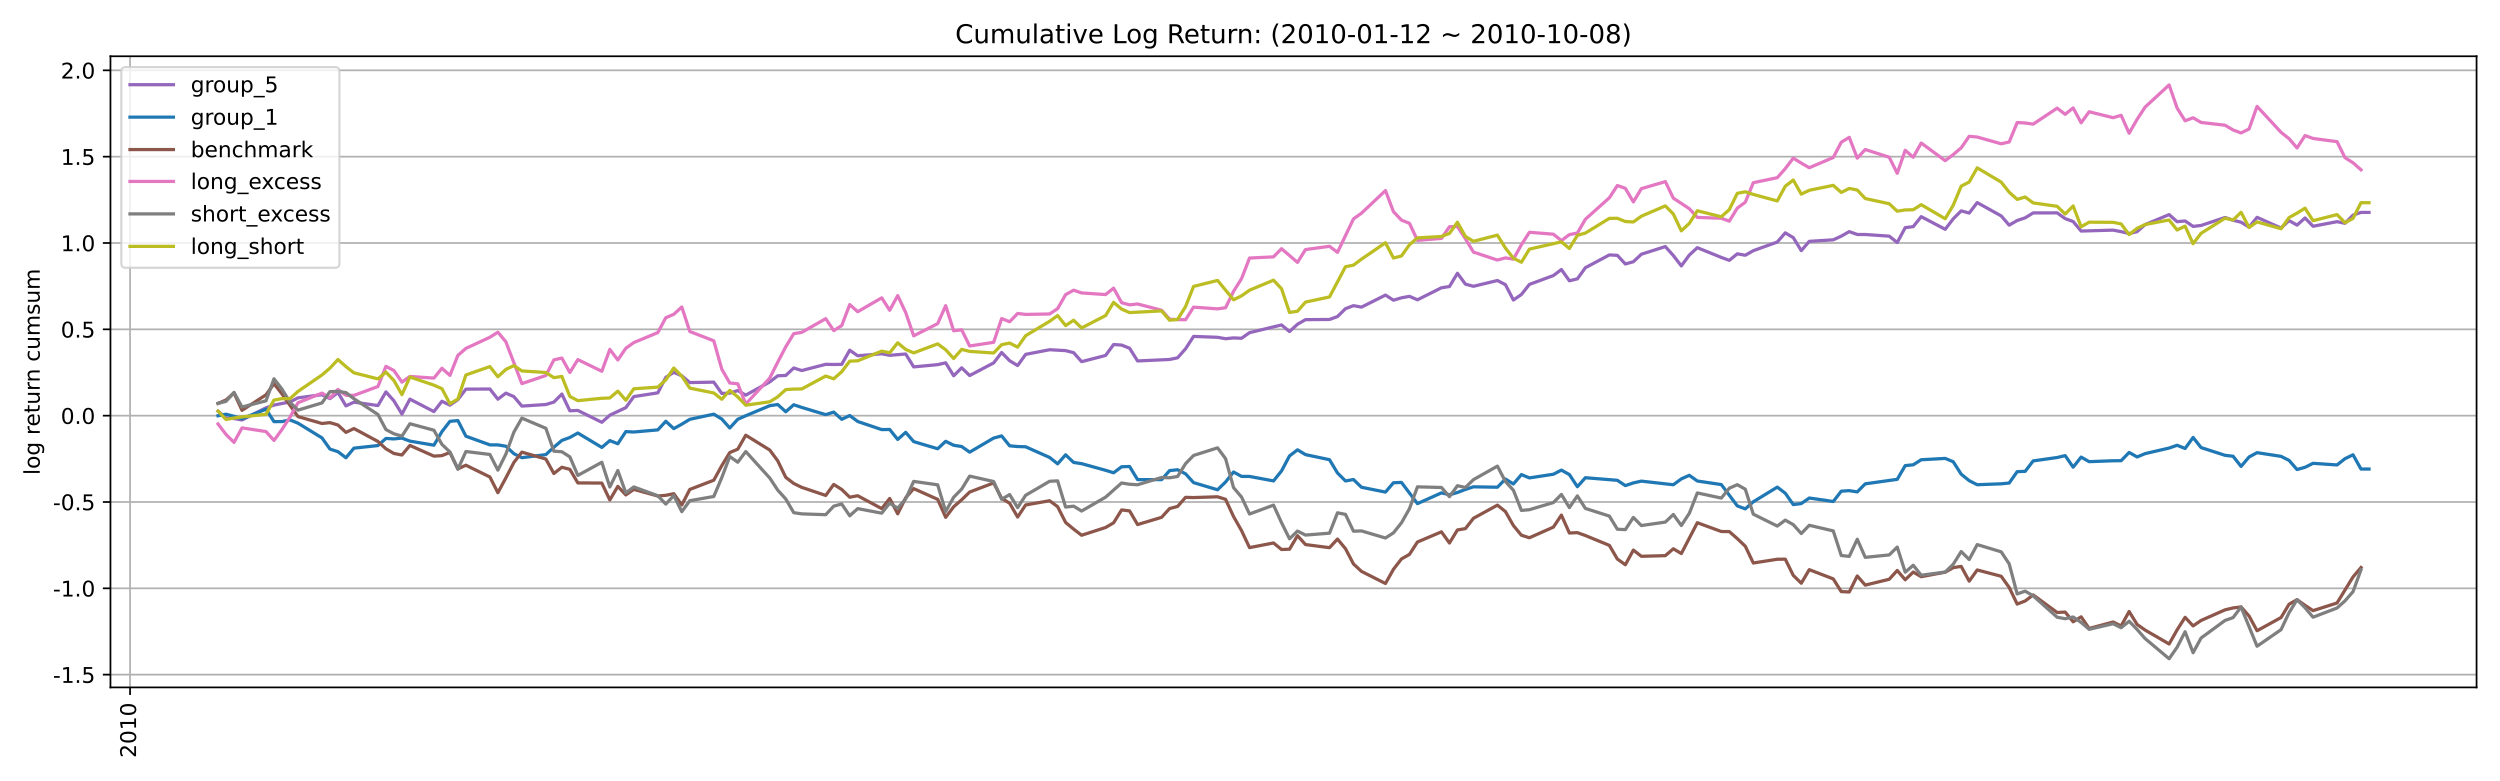 <?xml version="1.0" encoding="utf-8" standalone="no"?>
<!DOCTYPE svg PUBLIC "-//W3C//DTD SVG 1.1//EN"
  "http://www.w3.org/Graphics/SVG/1.1/DTD/svg11.dtd">
<!-- Created with matplotlib (https://matplotlib.org/) -->
<svg height="360pt" version="1.1" viewBox="0 0 1152 360" width="1152pt" xmlns="http://www.w3.org/2000/svg" xmlns:xlink="http://www.w3.org/1999/xlink">
 <defs>
  <style type="text/css">*{stroke-linecap:butt;stroke-linejoin:round;}</style>
 </defs>
 <g id="figure_1">
  <g id="patch_1">
   <path d="M 0 360 
L 1152 360 
L 1152 0 
L 0 0 
z
" style="fill:#ffffff;"/>
  </g>
  <g id="axes_1">
   <g id="patch_2">
    <path d="M 50.9 316.76 
L 1141.2 316.76 
L 1141.2 25.92 
L 50.9 25.92 
z
" style="fill:#ffffff;"/>
   </g>
   <g id="matplotlib.axis_1">
    <g id="xtick_1">
     <g id="line2d_1">
      <path clip-path="url(#p8a4cda185d)" d="M 59.927 316.76 
L 59.927 25.92 
" style="fill:none;stroke:#b0b0b0;stroke-linecap:square;stroke-width:0.8;"/>
     </g>
     <g id="line2d_2">
      <defs>
       <path d="M 0 0 
L 0 3.5 
" id="m0bdfa04571" style="stroke:#000000;stroke-width:0.8;"/>
      </defs>
      <g>
       <use style="stroke:#000000;stroke-width:0.8;" x="59.927" xlink:href="#m0bdfa04571" y="316.76"/>
      </g>
     </g>
     <g id="text_1">
      <!-- 2010 -->
      <g transform="translate(62.687 349.21)rotate(-90)scale(0.1 -0.1)">
       <defs>
        <path d="M 19.188 8.297 
L 53.609 8.297 
L 53.609 0 
L 7.328 0 
L 7.328 8.297 
Q 12.938 14.109 22.625 23.891 
Q 32.328 33.688 34.812 36.531 
Q 39.547 41.844 41.422 45.531 
Q 43.312 49.219 43.312 52.781 
Q 43.312 58.594 39.234 62.25 
Q 35.156 65.922 28.609 65.922 
Q 23.969 65.922 18.812 64.312 
Q 13.672 62.703 7.812 59.422 
L 7.812 69.391 
Q 13.766 71.781 18.938 73 
Q 24.125 74.219 28.422 74.219 
Q 39.75 74.219 46.484 68.547 
Q 53.219 62.891 53.219 53.422 
Q 53.219 48.922 51.531 44.891 
Q 49.859 40.875 45.406 35.406 
Q 44.188 33.984 37.641 27.219 
Q 31.109 20.453 19.188 8.297 
z
" id="DejaVuSans-50"/>
        <path d="M 31.781 66.406 
Q 24.172 66.406 20.328 58.906 
Q 16.5 51.422 16.5 36.375 
Q 16.5 21.391 20.328 13.891 
Q 24.172 6.391 31.781 6.391 
Q 39.453 6.391 43.281 13.891 
Q 47.125 21.391 47.125 36.375 
Q 47.125 51.422 43.281 58.906 
Q 39.453 66.406 31.781 66.406 
z
M 31.781 74.219 
Q 44.047 74.219 50.516 64.516 
Q 56.984 54.828 56.984 36.375 
Q 56.984 17.969 50.516 8.266 
Q 44.047 -1.422 31.781 -1.422 
Q 19.531 -1.422 13.062 8.266 
Q 6.594 17.969 6.594 36.375 
Q 6.594 54.828 13.062 64.516 
Q 19.531 74.219 31.781 74.219 
z
" id="DejaVuSans-48"/>
        <path d="M 12.406 8.297 
L 28.516 8.297 
L 28.516 63.922 
L 10.984 60.406 
L 10.984 69.391 
L 28.422 72.906 
L 38.281 72.906 
L 38.281 8.297 
L 54.391 8.297 
L 54.391 0 
L 12.406 0 
z
" id="DejaVuSans-49"/>
       </defs>
       <use xlink:href="#DejaVuSans-50"/>
       <use x="63.623" xlink:href="#DejaVuSans-48"/>
       <use x="127.246" xlink:href="#DejaVuSans-49"/>
       <use x="190.869" xlink:href="#DejaVuSans-48"/>
      </g>
     </g>
    </g>
   </g>
   <g id="matplotlib.axis_2">
    <g id="ytick_1">
     <g id="line2d_3">
      <path clip-path="url(#p8a4cda185d)" d="M 50.9 310.871 
L 1141.2 310.871 
" style="fill:none;stroke:#b0b0b0;stroke-linecap:square;stroke-width:0.8;"/>
     </g>
     <g id="line2d_4">
      <defs>
       <path d="M 0 0 
L -3.5 0 
" id="maf837a7e0e" style="stroke:#000000;stroke-width:0.8;"/>
      </defs>
      <g>
       <use style="stroke:#000000;stroke-width:0.8;" x="50.9" xlink:href="#maf837a7e0e" y="310.871"/>
      </g>
     </g>
     <g id="text_2">
      <!-- -1.5 -->
      <g transform="translate(24.389 314.67)scale(0.1 -0.1)">
       <defs>
        <path d="M 4.891 31.391 
L 31.203 31.391 
L 31.203 23.391 
L 4.891 23.391 
z
" id="DejaVuSans-45"/>
        <path d="M 10.688 12.406 
L 21 12.406 
L 21 0 
L 10.688 0 
z
" id="DejaVuSans-46"/>
        <path d="M 10.797 72.906 
L 49.516 72.906 
L 49.516 64.594 
L 19.828 64.594 
L 19.828 46.734 
Q 21.969 47.469 24.109 47.828 
Q 26.266 48.188 28.422 48.188 
Q 40.625 48.188 47.75 41.5 
Q 54.891 34.812 54.891 23.391 
Q 54.891 11.625 47.562 5.094 
Q 40.234 -1.422 26.906 -1.422 
Q 22.312 -1.422 17.547 -0.641 
Q 12.797 0.141 7.719 1.703 
L 7.719 11.625 
Q 12.109 9.234 16.797 8.062 
Q 21.484 6.891 26.703 6.891 
Q 35.156 6.891 40.078 11.328 
Q 45.016 15.766 45.016 23.391 
Q 45.016 31 40.078 35.438 
Q 35.156 39.891 26.703 39.891 
Q 22.75 39.891 18.812 39.016 
Q 14.891 38.141 10.797 36.281 
z
" id="DejaVuSans-53"/>
       </defs>
       <use xlink:href="#DejaVuSans-45"/>
       <use x="36.084" xlink:href="#DejaVuSans-49"/>
       <use x="99.707" xlink:href="#DejaVuSans-46"/>
       <use x="131.494" xlink:href="#DejaVuSans-53"/>
      </g>
     </g>
    </g>
    <g id="ytick_2">
     <g id="line2d_5">
      <path clip-path="url(#p8a4cda185d)" d="M 50.9 271.089 
L 1141.2 271.089 
" style="fill:none;stroke:#b0b0b0;stroke-linecap:square;stroke-width:0.8;"/>
     </g>
     <g id="line2d_6">
      <g>
       <use style="stroke:#000000;stroke-width:0.8;" x="50.9" xlink:href="#maf837a7e0e" y="271.089"/>
      </g>
     </g>
     <g id="text_3">
      <!-- -1.0 -->
      <g transform="translate(24.389 274.888)scale(0.1 -0.1)">
       <use xlink:href="#DejaVuSans-45"/>
       <use x="36.084" xlink:href="#DejaVuSans-49"/>
       <use x="99.707" xlink:href="#DejaVuSans-46"/>
       <use x="131.494" xlink:href="#DejaVuSans-48"/>
      </g>
     </g>
    </g>
    <g id="ytick_3">
     <g id="line2d_7">
      <path clip-path="url(#p8a4cda185d)" d="M 50.9 231.307 
L 1141.2 231.307 
" style="fill:none;stroke:#b0b0b0;stroke-linecap:square;stroke-width:0.8;"/>
     </g>
     <g id="line2d_8">
      <g>
       <use style="stroke:#000000;stroke-width:0.8;" x="50.9" xlink:href="#maf837a7e0e" y="231.307"/>
      </g>
     </g>
     <g id="text_4">
      <!-- -0.5 -->
      <g transform="translate(24.389 235.106)scale(0.1 -0.1)">
       <use xlink:href="#DejaVuSans-45"/>
       <use x="36.084" xlink:href="#DejaVuSans-48"/>
       <use x="99.707" xlink:href="#DejaVuSans-46"/>
       <use x="131.494" xlink:href="#DejaVuSans-53"/>
      </g>
     </g>
    </g>
    <g id="ytick_4">
     <g id="line2d_9">
      <path clip-path="url(#p8a4cda185d)" d="M 50.9 191.526 
L 1141.2 191.526 
" style="fill:none;stroke:#b0b0b0;stroke-linecap:square;stroke-width:0.8;"/>
     </g>
     <g id="line2d_10">
      <g>
       <use style="stroke:#000000;stroke-width:0.8;" x="50.9" xlink:href="#maf837a7e0e" y="191.526"/>
      </g>
     </g>
     <g id="text_5">
      <!-- 0.0 -->
      <g transform="translate(27.997 195.325)scale(0.1 -0.1)">
       <use xlink:href="#DejaVuSans-48"/>
       <use x="63.623" xlink:href="#DejaVuSans-46"/>
       <use x="95.41" xlink:href="#DejaVuSans-48"/>
      </g>
     </g>
    </g>
    <g id="ytick_5">
     <g id="line2d_11">
      <path clip-path="url(#p8a4cda185d)" d="M 50.9 151.744 
L 1141.2 151.744 
" style="fill:none;stroke:#b0b0b0;stroke-linecap:square;stroke-width:0.8;"/>
     </g>
     <g id="line2d_12">
      <g>
       <use style="stroke:#000000;stroke-width:0.8;" x="50.9" xlink:href="#maf837a7e0e" y="151.744"/>
      </g>
     </g>
     <g id="text_6">
      <!-- 0.5 -->
      <g transform="translate(27.997 155.543)scale(0.1 -0.1)">
       <use xlink:href="#DejaVuSans-48"/>
       <use x="63.623" xlink:href="#DejaVuSans-46"/>
       <use x="95.41" xlink:href="#DejaVuSans-53"/>
      </g>
     </g>
    </g>
    <g id="ytick_6">
     <g id="line2d_13">
      <path clip-path="url(#p8a4cda185d)" d="M 50.9 111.962 
L 1141.2 111.962 
" style="fill:none;stroke:#b0b0b0;stroke-linecap:square;stroke-width:0.8;"/>
     </g>
     <g id="line2d_14">
      <g>
       <use style="stroke:#000000;stroke-width:0.8;" x="50.9" xlink:href="#maf837a7e0e" y="111.962"/>
      </g>
     </g>
     <g id="text_7">
      <!-- 1.0 -->
      <g transform="translate(27.997 115.761)scale(0.1 -0.1)">
       <use xlink:href="#DejaVuSans-49"/>
       <use x="63.623" xlink:href="#DejaVuSans-46"/>
       <use x="95.41" xlink:href="#DejaVuSans-48"/>
      </g>
     </g>
    </g>
    <g id="ytick_7">
     <g id="line2d_15">
      <path clip-path="url(#p8a4cda185d)" d="M 50.9 72.181 
L 1141.2 72.181 
" style="fill:none;stroke:#b0b0b0;stroke-linecap:square;stroke-width:0.8;"/>
     </g>
     <g id="line2d_16">
      <g>
       <use style="stroke:#000000;stroke-width:0.8;" x="50.9" xlink:href="#maf837a7e0e" y="72.181"/>
      </g>
     </g>
     <g id="text_8">
      <!-- 1.5 -->
      <g transform="translate(27.997 75.98)scale(0.1 -0.1)">
       <use xlink:href="#DejaVuSans-49"/>
       <use x="63.623" xlink:href="#DejaVuSans-46"/>
       <use x="95.41" xlink:href="#DejaVuSans-53"/>
      </g>
     </g>
    </g>
    <g id="ytick_8">
     <g id="line2d_17">
      <path clip-path="url(#p8a4cda185d)" d="M 50.9 32.399 
L 1141.2 32.399 
" style="fill:none;stroke:#b0b0b0;stroke-linecap:square;stroke-width:0.8;"/>
     </g>
     <g id="line2d_18">
      <g>
       <use style="stroke:#000000;stroke-width:0.8;" x="50.9" xlink:href="#maf837a7e0e" y="32.399"/>
      </g>
     </g>
     <g id="text_9">
      <!-- 2.0 -->
      <g transform="translate(27.997 36.198)scale(0.1 -0.1)">
       <use xlink:href="#DejaVuSans-50"/>
       <use x="63.623" xlink:href="#DejaVuSans-46"/>
       <use x="95.41" xlink:href="#DejaVuSans-48"/>
      </g>
     </g>
    </g>
    <g id="text_10">
     <!-- log return cumsum -->
     <g transform="translate(18.309 218.858)rotate(-90)scale(0.1 -0.1)">
      <defs>
       <path d="M 9.422 75.984 
L 18.406 75.984 
L 18.406 0 
L 9.422 0 
z
" id="DejaVuSans-108"/>
       <path d="M 30.609 48.391 
Q 23.391 48.391 19.188 42.75 
Q 14.984 37.109 14.984 27.297 
Q 14.984 17.484 19.156 11.844 
Q 23.344 6.203 30.609 6.203 
Q 37.797 6.203 41.984 11.859 
Q 46.188 17.531 46.188 27.297 
Q 46.188 37.016 41.984 42.703 
Q 37.797 48.391 30.609 48.391 
z
M 30.609 56 
Q 42.328 56 49.016 48.375 
Q 55.719 40.766 55.719 27.297 
Q 55.719 13.875 49.016 6.219 
Q 42.328 -1.422 30.609 -1.422 
Q 18.844 -1.422 12.172 6.219 
Q 5.516 13.875 5.516 27.297 
Q 5.516 40.766 12.172 48.375 
Q 18.844 56 30.609 56 
z
" id="DejaVuSans-111"/>
       <path d="M 45.406 27.984 
Q 45.406 37.75 41.375 43.109 
Q 37.359 48.484 30.078 48.484 
Q 22.859 48.484 18.828 43.109 
Q 14.797 37.75 14.797 27.984 
Q 14.797 18.266 18.828 12.891 
Q 22.859 7.516 30.078 7.516 
Q 37.359 7.516 41.375 12.891 
Q 45.406 18.266 45.406 27.984 
z
M 54.391 6.781 
Q 54.391 -7.172 48.188 -13.984 
Q 42 -20.797 29.203 -20.797 
Q 24.469 -20.797 20.266 -20.094 
Q 16.062 -19.391 12.109 -17.922 
L 12.109 -9.188 
Q 16.062 -11.328 19.922 -12.344 
Q 23.781 -13.375 27.781 -13.375 
Q 36.625 -13.375 41.016 -8.766 
Q 45.406 -4.156 45.406 5.172 
L 45.406 9.625 
Q 42.625 4.781 38.281 2.391 
Q 33.938 0 27.875 0 
Q 17.828 0 11.672 7.656 
Q 5.516 15.328 5.516 27.984 
Q 5.516 40.672 11.672 48.328 
Q 17.828 56 27.875 56 
Q 33.938 56 38.281 53.609 
Q 42.625 51.219 45.406 46.391 
L 45.406 54.688 
L 54.391 54.688 
z
" id="DejaVuSans-103"/>
       <path id="DejaVuSans-32"/>
       <path d="M 41.109 46.297 
Q 39.594 47.172 37.812 47.578 
Q 36.031 48 33.891 48 
Q 26.266 48 22.188 43.047 
Q 18.109 38.094 18.109 28.812 
L 18.109 0 
L 9.078 0 
L 9.078 54.688 
L 18.109 54.688 
L 18.109 46.188 
Q 20.953 51.172 25.484 53.578 
Q 30.031 56 36.531 56 
Q 37.453 56 38.578 55.875 
Q 39.703 55.766 41.062 55.516 
z
" id="DejaVuSans-114"/>
       <path d="M 56.203 29.594 
L 56.203 25.203 
L 14.891 25.203 
Q 15.484 15.922 20.484 11.062 
Q 25.484 6.203 34.422 6.203 
Q 39.594 6.203 44.453 7.469 
Q 49.312 8.734 54.109 11.281 
L 54.109 2.781 
Q 49.266 0.734 44.188 -0.344 
Q 39.109 -1.422 33.891 -1.422 
Q 20.797 -1.422 13.156 6.188 
Q 5.516 13.812 5.516 26.812 
Q 5.516 40.234 12.766 48.109 
Q 20.016 56 32.328 56 
Q 43.359 56 49.781 48.891 
Q 56.203 41.797 56.203 29.594 
z
M 47.219 32.234 
Q 47.125 39.594 43.094 43.984 
Q 39.062 48.391 32.422 48.391 
Q 24.906 48.391 20.391 44.141 
Q 15.875 39.891 15.188 32.172 
z
" id="DejaVuSans-101"/>
       <path d="M 18.312 70.219 
L 18.312 54.688 
L 36.812 54.688 
L 36.812 47.703 
L 18.312 47.703 
L 18.312 18.016 
Q 18.312 11.328 20.141 9.422 
Q 21.969 7.516 27.594 7.516 
L 36.812 7.516 
L 36.812 0 
L 27.594 0 
Q 17.188 0 13.234 3.875 
Q 9.281 7.766 9.281 18.016 
L 9.281 47.703 
L 2.688 47.703 
L 2.688 54.688 
L 9.281 54.688 
L 9.281 70.219 
z
" id="DejaVuSans-116"/>
       <path d="M 8.5 21.578 
L 8.5 54.688 
L 17.484 54.688 
L 17.484 21.922 
Q 17.484 14.156 20.5 10.266 
Q 23.531 6.391 29.594 6.391 
Q 36.859 6.391 41.078 11.031 
Q 45.312 15.672 45.312 23.688 
L 45.312 54.688 
L 54.297 54.688 
L 54.297 0 
L 45.312 0 
L 45.312 8.406 
Q 42.047 3.422 37.719 1 
Q 33.406 -1.422 27.688 -1.422 
Q 18.266 -1.422 13.375 4.438 
Q 8.5 10.297 8.5 21.578 
z
M 31.109 56 
z
" id="DejaVuSans-117"/>
       <path d="M 54.891 33.016 
L 54.891 0 
L 45.906 0 
L 45.906 32.719 
Q 45.906 40.484 42.875 44.328 
Q 39.844 48.188 33.797 48.188 
Q 26.516 48.188 22.312 43.547 
Q 18.109 38.922 18.109 30.906 
L 18.109 0 
L 9.078 0 
L 9.078 54.688 
L 18.109 54.688 
L 18.109 46.188 
Q 21.344 51.125 25.703 53.562 
Q 30.078 56 35.797 56 
Q 45.219 56 50.047 50.172 
Q 54.891 44.344 54.891 33.016 
z
" id="DejaVuSans-110"/>
       <path d="M 48.781 52.594 
L 48.781 44.188 
Q 44.969 46.297 41.141 47.344 
Q 37.312 48.391 33.406 48.391 
Q 24.656 48.391 19.812 42.844 
Q 14.984 37.312 14.984 27.297 
Q 14.984 17.281 19.812 11.734 
Q 24.656 6.203 33.406 6.203 
Q 37.312 6.203 41.141 7.25 
Q 44.969 8.297 48.781 10.406 
L 48.781 2.094 
Q 45.016 0.344 40.984 -0.531 
Q 36.969 -1.422 32.422 -1.422 
Q 20.062 -1.422 12.781 6.344 
Q 5.516 14.109 5.516 27.297 
Q 5.516 40.672 12.859 48.328 
Q 20.219 56 33.016 56 
Q 37.156 56 41.109 55.141 
Q 45.062 54.297 48.781 52.594 
z
" id="DejaVuSans-99"/>
       <path d="M 52 44.188 
Q 55.375 50.25 60.062 53.125 
Q 64.75 56 71.094 56 
Q 79.641 56 84.281 50.016 
Q 88.922 44.047 88.922 33.016 
L 88.922 0 
L 79.891 0 
L 79.891 32.719 
Q 79.891 40.578 77.094 44.375 
Q 74.312 48.188 68.609 48.188 
Q 61.625 48.188 57.562 43.547 
Q 53.516 38.922 53.516 30.906 
L 53.516 0 
L 44.484 0 
L 44.484 32.719 
Q 44.484 40.625 41.703 44.406 
Q 38.922 48.188 33.109 48.188 
Q 26.219 48.188 22.156 43.531 
Q 18.109 38.875 18.109 30.906 
L 18.109 0 
L 9.078 0 
L 9.078 54.688 
L 18.109 54.688 
L 18.109 46.188 
Q 21.188 51.219 25.484 53.609 
Q 29.781 56 35.688 56 
Q 41.656 56 45.828 52.969 
Q 50 49.953 52 44.188 
z
" id="DejaVuSans-109"/>
       <path d="M 44.281 53.078 
L 44.281 44.578 
Q 40.484 46.531 36.375 47.5 
Q 32.281 48.484 27.875 48.484 
Q 21.188 48.484 17.844 46.438 
Q 14.5 44.391 14.5 40.281 
Q 14.5 37.156 16.891 35.375 
Q 19.281 33.594 26.516 31.984 
L 29.594 31.297 
Q 39.156 29.25 43.188 25.516 
Q 47.219 21.781 47.219 15.094 
Q 47.219 7.469 41.188 3.016 
Q 35.156 -1.422 24.609 -1.422 
Q 20.219 -1.422 15.453 -0.562 
Q 10.688 0.297 5.422 2 
L 5.422 11.281 
Q 10.406 8.688 15.234 7.391 
Q 20.062 6.109 24.812 6.109 
Q 31.156 6.109 34.562 8.281 
Q 37.984 10.453 37.984 14.406 
Q 37.984 18.062 35.516 20.016 
Q 33.062 21.969 24.703 23.781 
L 21.578 24.516 
Q 13.234 26.266 9.516 29.906 
Q 5.812 33.547 5.812 39.891 
Q 5.812 47.609 11.281 51.797 
Q 16.75 56 26.812 56 
Q 31.781 56 36.172 55.266 
Q 40.578 54.547 44.281 53.078 
z
" id="DejaVuSans-115"/>
      </defs>
      <use xlink:href="#DejaVuSans-108"/>
      <use x="27.783" xlink:href="#DejaVuSans-111"/>
      <use x="88.965" xlink:href="#DejaVuSans-103"/>
      <use x="152.441" xlink:href="#DejaVuSans-32"/>
      <use x="184.229" xlink:href="#DejaVuSans-114"/>
      <use x="223.092" xlink:href="#DejaVuSans-101"/>
      <use x="284.615" xlink:href="#DejaVuSans-116"/>
      <use x="323.824" xlink:href="#DejaVuSans-117"/>
      <use x="387.203" xlink:href="#DejaVuSans-114"/>
      <use x="426.566" xlink:href="#DejaVuSans-110"/>
      <use x="489.945" xlink:href="#DejaVuSans-32"/>
      <use x="521.732" xlink:href="#DejaVuSans-99"/>
      <use x="576.713" xlink:href="#DejaVuSans-117"/>
      <use x="640.092" xlink:href="#DejaVuSans-109"/>
      <use x="737.504" xlink:href="#DejaVuSans-115"/>
      <use x="789.604" xlink:href="#DejaVuSans-117"/>
      <use x="852.982" xlink:href="#DejaVuSans-109"/>
     </g>
    </g>
   </g>
   <g id="line2d_19">
    <path clip-path="url(#p8a4cda185d)" d="M 100.459 189.475 
L 104.144 192.598 
L 107.828 192.888 
L 111.513 193.525 
L 122.567 187.933 
L 126.252 186.654 
L 133.621 185.219 
L 137.306 183.328 
L 148.36 181.881 
L 152.045 183.68 
L 155.729 180.852 
L 159.414 187.037 
L 163.099 185.314 
L 174.153 186.879 
L 177.838 180.588 
L 181.522 184.721 
L 185.207 190.805 
L 188.892 183.923 
L 199.946 189.656 
L 203.63 184.911 
L 207.315 186.682 
L 211 184.154 
L 214.685 179.314 
L 225.739 179.255 
L 229.423 183.959 
L 233.108 181.156 
L 236.793 182.759 
L 240.477 187.124 
L 251.531 186.402 
L 255.216 185.291 
L 258.901 181.593 
L 262.585 189.29 
L 266.27 189.131 
L 277.324 194.592 
L 281.009 191.316 
L 288.378 187.841 
L 292.063 182.748 
L 303.117 181.03 
L 306.802 173.887 
L 310.486 171.58 
L 314.171 173.179 
L 317.856 176.286 
L 328.91 176.089 
L 332.595 181.301 
L 336.279 181.154 
L 339.964 179.963 
L 343.649 182.083 
L 354.703 175.973 
L 358.387 173.158 
L 362.072 173.019 
L 365.757 169.571 
L 369.442 170.746 
L 380.496 167.873 
L 384.18 167.954 
L 387.865 167.886 
L 391.55 161.367 
L 395.234 163.945 
L 406.288 163.015 
L 409.973 163.725 
L 417.342 163.121 
L 421.027 169.064 
L 432.081 168.029 
L 435.766 167.182 
L 439.451 173.15 
L 443.135 169.494 
L 446.82 173.045 
L 457.874 167.232 
L 461.559 162.436 
L 465.243 166.221 
L 468.928 168.45 
L 472.613 163.29 
L 483.667 161.154 
L 491.036 161.572 
L 494.721 162.509 
L 498.406 166.65 
L 509.46 163.794 
L 513.144 158.758 
L 516.829 159.01 
L 520.514 160.468 
L 524.199 166.327 
L 538.937 165.642 
L 542.622 164.881 
L 546.307 160.709 
L 549.991 155.018 
L 561.045 155.43 
L 564.73 156.08 
L 568.415 155.711 
L 572.1 155.872 
L 575.784 153.287 
L 590.523 149.731 
L 594.208 152.77 
L 597.892 149.417 
L 601.577 147.295 
L 612.631 147.207 
L 616.316 145.878 
L 620 142.225 
L 623.685 140.845 
L 627.37 141.524 
L 638.424 135.973 
L 642.109 138.336 
L 645.793 137.236 
L 649.478 136.553 
L 653.163 138.151 
L 664.217 132.604 
L 667.901 132.043 
L 671.586 125.927 
L 675.271 130.93 
L 678.956 131.925 
L 690.01 129.258 
L 693.694 131.168 
L 697.379 138.253 
L 701.064 135.695 
L 704.748 131.057 
L 715.802 126.976 
L 719.487 124.196 
L 723.172 129.383 
L 726.857 128.492 
L 730.541 123.364 
L 741.595 117.47 
L 745.28 117.664 
L 748.965 121.641 
L 752.649 120.61 
L 756.334 117.149 
L 767.388 113.623 
L 771.073 117.758 
L 774.758 122.53 
L 778.442 117.516 
L 782.127 114.135 
L 793.181 118.612 
L 796.866 119.967 
L 800.55 116.963 
L 804.235 117.617 
L 807.92 115.515 
L 818.974 111.523 
L 822.658 107.299 
L 826.343 109.496 
L 830.028 115.486 
L 833.713 111.215 
L 844.767 110.509 
L 848.451 108.821 
L 852.136 106.728 
L 855.821 108.043 
L 859.505 108.058 
L 870.559 108.818 
L 874.244 111.765 
L 877.929 104.896 
L 881.614 104.439 
L 885.298 99.833 
L 896.352 105.66 
L 900.037 100.844 
L 903.722 97.167 
L 907.406 98.187 
L 911.091 93.362 
L 922.145 99.484 
L 925.83 103.745 
L 929.515 101.609 
L 933.199 100.375 
L 936.884 98.115 
L 947.938 98.083 
L 951.623 100.732 
L 955.307 102.082 
L 958.992 106.469 
L 973.731 106.042 
L 977.415 106.747 
L 981.1 107.636 
L 984.785 106.746 
L 988.47 103.493 
L 999.524 98.892 
L 1003.208 102.152 
L 1006.893 101.821 
L 1010.578 104.322 
L 1014.262 103.894 
L 1025.316 100.21 
L 1029.001 101.487 
L 1032.686 102.387 
L 1036.371 104.658 
L 1040.055 100.15 
L 1051.109 105.085 
L 1054.794 101.662 
L 1058.479 103.731 
L 1062.163 100.432 
L 1065.848 104.255 
L 1076.902 102.148 
L 1080.587 102.884 
L 1084.272 99.124 
L 1087.956 97.873 
L 1091.641 97.873 
L 1091.641 97.873 
" style="fill:none;stroke:#9467bd;stroke-linecap:square;stroke-width:1.5;"/>
   </g>
   <g id="line2d_20">
    <path clip-path="url(#p8a4cda185d)" d="M 100.459 191.576 
L 104.144 190.87 
L 107.828 191.834 
L 111.513 192.993 
L 122.567 188.555 
L 126.252 194.291 
L 129.937 194.258 
L 133.621 193.495 
L 137.306 194.996 
L 148.36 201.775 
L 152.045 206.937 
L 155.729 208.131 
L 159.414 210.934 
L 163.099 206.506 
L 174.153 205.313 
L 177.838 202.035 
L 181.522 202.254 
L 185.207 201.876 
L 188.892 203.268 
L 199.946 205.141 
L 203.63 198.912 
L 207.315 194.154 
L 211 193.809 
L 214.685 201.001 
L 225.739 204.997 
L 229.423 205.012 
L 233.108 205.615 
L 236.793 209.052 
L 240.477 210.908 
L 251.531 209.481 
L 255.216 206.08 
L 258.901 202.95 
L 262.585 201.589 
L 266.27 199.532 
L 277.324 206.174 
L 281.009 203.034 
L 284.694 204.479 
L 288.378 198.876 
L 292.063 199.067 
L 303.117 198.093 
L 306.802 194.136 
L 310.486 197.504 
L 314.171 195.454 
L 317.856 193.223 
L 328.91 190.849 
L 332.595 193.09 
L 336.279 197.22 
L 339.964 193.189 
L 343.649 191.573 
L 354.703 186.941 
L 358.387 186.393 
L 362.072 189.729 
L 365.757 186.508 
L 369.442 187.74 
L 380.496 191.071 
L 384.18 189.891 
L 387.865 193.222 
L 391.55 191.481 
L 395.234 194.22 
L 406.288 197.958 
L 409.973 197.904 
L 413.658 202.495 
L 417.342 199.231 
L 421.027 203.498 
L 432.081 206.786 
L 435.766 203.36 
L 439.451 205.184 
L 443.135 205.756 
L 446.82 208.357 
L 457.874 201.861 
L 461.559 200.865 
L 465.243 205.436 
L 468.928 205.766 
L 472.613 205.883 
L 483.667 210.798 
L 487.352 213.734 
L 491.036 209.577 
L 494.721 213.089 
L 498.406 213.655 
L 509.46 216.717 
L 513.144 217.857 
L 516.829 215.09 
L 520.514 214.957 
L 524.199 221.002 
L 535.253 221.031 
L 538.937 216.855 
L 542.622 216.467 
L 546.307 218.329 
L 549.991 222.388 
L 561.045 225.685 
L 564.73 222.119 
L 568.415 217.5 
L 572.1 219.526 
L 575.784 219.543 
L 586.838 221.604 
L 590.523 217.017 
L 594.208 210.089 
L 597.892 207.282 
L 601.577 209.487 
L 612.631 211.827 
L 616.316 217.952 
L 620 221.618 
L 623.685 220.972 
L 627.37 224.53 
L 638.424 226.75 
L 642.109 222.454 
L 645.793 222.296 
L 653.163 232.071 
L 664.217 227.108 
L 667.901 227.978 
L 671.586 226.945 
L 675.271 225.528 
L 678.956 224.328 
L 690.01 224.508 
L 693.694 220.74 
L 697.379 223.016 
L 701.064 218.698 
L 704.748 220.215 
L 715.802 218.527 
L 719.487 216.637 
L 723.172 218.677 
L 726.857 224.278 
L 730.541 220.134 
L 745.28 221.324 
L 748.965 223.767 
L 752.649 222.527 
L 756.334 221.706 
L 771.073 223.372 
L 774.758 220.67 
L 778.442 219.029 
L 782.127 221.65 
L 793.181 223.292 
L 800.55 233.115 
L 804.235 234.492 
L 807.92 231.224 
L 818.974 224.473 
L 822.658 227.272 
L 826.343 232.511 
L 830.028 232.042 
L 833.713 229.484 
L 844.767 231.098 
L 848.451 226.335 
L 852.136 226.09 
L 855.821 226.669 
L 859.505 222.946 
L 874.244 220.885 
L 877.929 214.551 
L 881.614 214.186 
L 885.298 211.851 
L 896.352 211.236 
L 900.037 212.761 
L 903.722 218.508 
L 907.406 221.487 
L 911.091 223.361 
L 922.145 222.945 
L 925.83 222.582 
L 929.515 217.345 
L 933.199 217.193 
L 936.884 212.385 
L 947.938 210.817 
L 951.623 209.946 
L 955.307 215.27 
L 958.992 210.631 
L 962.677 212.733 
L 973.731 212.315 
L 977.415 212.296 
L 981.1 208.494 
L 984.785 210.57 
L 988.47 209.028 
L 999.524 206.463 
L 1003.208 205.181 
L 1006.893 206.665 
L 1010.578 201.59 
L 1014.262 206.246 
L 1025.316 209.811 
L 1029.001 210.238 
L 1032.686 214.923 
L 1036.371 210.573 
L 1040.055 208.583 
L 1051.109 210.293 
L 1054.794 212.141 
L 1058.479 216.366 
L 1062.163 215.328 
L 1065.848 213.497 
L 1076.902 214.248 
L 1080.587 211.355 
L 1084.272 209.57 
L 1087.956 216.143 
L 1091.641 216.143 
L 1091.641 216.143 
" style="fill:none;stroke:#1f77b4;stroke-linecap:square;stroke-width:1.5;"/>
   </g>
   <g id="line2d_21">
    <path clip-path="url(#p8a4cda185d)" d="M 100.459 185.902 
L 104.144 184.309 
L 107.828 181.065 
L 111.513 189.085 
L 122.567 181.938 
L 126.252 176.817 
L 129.937 181.531 
L 137.306 191.967 
L 148.36 195.144 
L 152.045 194.751 
L 155.729 195.842 
L 159.414 199.235 
L 163.099 197.475 
L 174.153 203.429 
L 177.838 206.807 
L 181.522 208.963 
L 185.207 209.665 
L 188.892 205.252 
L 199.946 210.18 
L 203.63 209.954 
L 207.315 208.497 
L 211 216.063 
L 214.685 214.369 
L 225.739 219.793 
L 229.423 227.034 
L 233.108 220.194 
L 236.793 213.109 
L 240.477 208.347 
L 251.531 211.519 
L 255.216 218.193 
L 258.901 215.314 
L 262.585 216.272 
L 266.27 222.526 
L 277.324 222.603 
L 281.009 230.38 
L 284.694 224.119 
L 288.378 228.054 
L 292.063 225.509 
L 303.117 228.563 
L 306.802 228.244 
L 310.486 227.504 
L 314.171 232.684 
L 317.856 225.542 
L 328.91 221.28 
L 332.595 214.577 
L 336.279 208.53 
L 339.964 206.987 
L 343.649 200.542 
L 354.703 207.376 
L 358.387 212.367 
L 362.072 219.954 
L 365.757 222.783 
L 369.442 224.574 
L 380.496 228.299 
L 384.18 223.232 
L 387.865 225.545 
L 391.55 229.11 
L 395.234 228.433 
L 406.288 234.363 
L 409.973 229.693 
L 413.658 236.769 
L 417.342 229.376 
L 421.027 225.157 
L 432.081 230.102 
L 435.766 238.387 
L 439.451 233.52 
L 443.135 230.294 
L 446.82 226.731 
L 457.874 222.527 
L 461.559 229.612 
L 465.243 231.896 
L 468.928 238.257 
L 472.613 232.679 
L 483.667 230.741 
L 487.352 233.478 
L 491.036 240.745 
L 494.721 243.811 
L 498.406 246.643 
L 509.46 243.07 
L 513.144 240.911 
L 516.829 234.976 
L 520.514 235.42 
L 524.199 241.716 
L 535.253 238.393 
L 538.937 234.348 
L 542.622 233.378 
L 546.307 229.179 
L 549.991 229.278 
L 561.045 228.917 
L 564.73 230.079 
L 568.415 238.013 
L 572.1 244.511 
L 575.784 252.34 
L 586.838 250.199 
L 590.523 253.209 
L 594.208 253.073 
L 597.892 246.838 
L 601.577 250.931 
L 612.631 252.37 
L 616.316 248.404 
L 620 252.841 
L 623.685 259.874 
L 627.37 263.292 
L 638.424 268.874 
L 642.109 262.315 
L 645.793 257.557 
L 649.478 255.462 
L 653.163 249.76 
L 664.217 245.069 
L 667.901 250.22 
L 671.586 244.206 
L 675.271 243.583 
L 678.956 238.835 
L 690.01 232.769 
L 693.694 235.719 
L 697.379 242.18 
L 701.064 246.631 
L 704.748 247.8 
L 715.802 242.894 
L 719.487 237.351 
L 723.172 245.611 
L 726.857 245.44 
L 730.541 246.765 
L 741.595 251.315 
L 745.28 257.606 
L 748.965 260.233 
L 752.649 253.48 
L 756.334 256.344 
L 767.388 256.046 
L 771.073 252.879 
L 774.758 255.079 
L 782.127 240.867 
L 793.181 244.919 
L 796.866 244.962 
L 800.55 248.196 
L 804.235 251.695 
L 807.92 259.429 
L 818.974 257.704 
L 822.658 257.662 
L 826.343 265.139 
L 830.028 268.742 
L 833.713 262.497 
L 844.767 266.753 
L 848.451 272.614 
L 852.136 272.782 
L 855.821 265.407 
L 859.505 269.621 
L 870.559 266.928 
L 874.244 262.871 
L 877.929 267.159 
L 881.614 263.608 
L 885.298 265.74 
L 896.352 263.662 
L 900.037 261.565 
L 903.722 260.998 
L 907.406 267.8 
L 911.091 262.636 
L 922.145 265.54 
L 925.83 270.692 
L 929.515 278.357 
L 933.199 276.924 
L 936.884 274.147 
L 947.938 282.237 
L 951.623 282.045 
L 955.307 286.521 
L 958.992 284.243 
L 962.677 289.602 
L 973.731 286.62 
L 977.415 288.443 
L 981.1 281.78 
L 984.785 287.768 
L 988.47 290.338 
L 999.524 296.74 
L 1003.208 290.253 
L 1006.893 284.465 
L 1010.578 288.413 
L 1014.262 285.907 
L 1025.316 281.013 
L 1029.001 280.139 
L 1032.686 279.669 
L 1036.371 283.886 
L 1040.055 290.64 
L 1051.109 284.558 
L 1054.794 278.428 
L 1058.479 276.338 
L 1062.163 278.941 
L 1065.848 281.378 
L 1076.902 277.861 
L 1084.272 265.848 
L 1087.956 261.514 
L 1087.956 261.514 
" style="fill:none;stroke:#8c564b;stroke-linecap:square;stroke-width:1.5;"/>
   </g>
   <g id="line2d_22">
    <path clip-path="url(#p8a4cda185d)" d="M 100.459 195.366 
L 104.144 200.181 
L 107.828 203.866 
L 111.513 197.161 
L 122.567 198.863 
L 126.252 202.968 
L 129.937 197.88 
L 133.621 192.257 
L 137.306 185.592 
L 148.36 181.143 
L 152.045 183.346 
L 155.729 179.48 
L 159.414 182.153 
L 163.099 182.192 
L 174.153 178.111 
L 177.838 168.821 
L 181.522 170.745 
L 185.207 176.078 
L 188.892 173.47 
L 199.946 174.226 
L 203.63 169.695 
L 207.315 172.984 
L 211 163.755 
L 214.685 160.542 
L 225.739 155.409 
L 229.423 153.09 
L 233.108 157.5 
L 240.477 176.773 
L 251.531 173.028 
L 255.216 165.841 
L 258.901 164.992 
L 262.585 171.647 
L 266.27 165.701 
L 277.324 171.08 
L 281.009 160.993 
L 284.694 165.868 
L 288.378 160.488 
L 292.063 157.858 
L 303.117 153.261 
L 306.802 146.41 
L 310.486 144.829 
L 314.171 141.469 
L 317.856 152.751 
L 328.91 157.047 
L 332.595 170.1 
L 336.279 176.485 
L 339.964 176.843 
L 343.649 186.175 
L 354.703 174.221 
L 358.387 166.868 
L 362.072 159.815 
L 365.757 153.749 
L 369.442 153.146 
L 380.496 146.838 
L 384.18 152.336 
L 387.865 150.023 
L 391.55 140.355 
L 395.234 143.638 
L 406.288 137.252 
L 409.973 142.969 
L 413.658 136.222 
L 417.342 144.004 
L 421.027 154.757 
L 432.081 149.125 
L 435.766 140.851 
L 439.451 152.422 
L 443.135 151.974 
L 446.82 159.43 
L 457.874 157.734 
L 461.559 146.799 
L 465.243 148.256 
L 468.928 144.435 
L 472.613 144.884 
L 483.667 144.681 
L 487.352 142.222 
L 491.036 135.77 
L 494.721 133.721 
L 498.406 134.984 
L 509.46 135.733 
L 513.144 132.778 
L 516.829 139.465 
L 520.514 140.474 
L 524.199 140.07 
L 535.253 142.943 
L 538.937 147.083 
L 542.622 147.294 
L 546.307 147.322 
L 549.991 141.539 
L 561.045 142.316 
L 564.73 141.812 
L 568.415 134.261 
L 572.1 128.403 
L 575.784 118.909 
L 586.838 118.361 
L 590.523 114.611 
L 597.892 120.912 
L 601.577 114.998 
L 612.631 113.498 
L 616.316 116.272 
L 623.685 100.865 
L 627.37 98.24 
L 638.424 87.814 
L 642.109 97.552 
L 645.793 101.441 
L 649.478 102.891 
L 653.163 110.761 
L 664.217 109.853 
L 667.901 104.487 
L 671.586 104.377 
L 675.271 110.05 
L 678.956 116.159 
L 690.01 119.833 
L 693.694 118.831 
L 697.379 119.406 
L 701.064 112.763 
L 704.748 107.039 
L 715.802 107.916 
L 719.487 110.882 
L 723.172 108.106 
L 726.857 107.385 
L 730.541 101.034 
L 741.595 91.136 
L 745.28 85.487 
L 748.965 86.792 
L 752.649 93.042 
L 756.334 86.932 
L 767.388 83.692 
L 771.073 91.306 
L 778.442 96.173 
L 782.127 100.176 
L 793.181 100.581 
L 796.866 101.892 
L 800.55 95.894 
L 804.235 93.168 
L 807.92 84.194 
L 818.974 81.878 
L 822.658 77.695 
L 826.343 72.873 
L 830.028 75.153 
L 833.713 77.291 
L 844.767 72.58 
L 848.451 65.544 
L 852.136 63.288 
L 855.821 72.874 
L 859.505 68.886 
L 870.559 72.462 
L 874.244 79.85 
L 877.929 69.241 
L 881.614 72.479 
L 885.298 65.912 
L 896.352 74.037 
L 900.037 71.247 
L 903.722 68.115 
L 907.406 62.791 
L 911.091 63.153 
L 922.145 66.254 
L 925.83 65.418 
L 929.515 56.469 
L 933.199 56.672 
L 936.884 57.206 
L 947.938 49.835 
L 951.623 52.683 
L 955.307 49.725 
L 958.992 56.592 
L 962.677 51.494 
L 973.731 54.233 
L 977.415 53.141 
L 981.1 61.387 
L 984.785 54.989 
L 988.47 49.344 
L 999.524 39.14 
L 1003.208 49.771 
L 1006.893 55.657 
L 1010.578 54.28 
L 1014.262 56.425 
L 1025.316 57.712 
L 1029.001 59.886 
L 1032.686 61.266 
L 1036.371 59.418 
L 1040.055 49.015 
L 1051.109 60.978 
L 1054.794 63.904 
L 1058.479 68.177 
L 1062.163 62.459 
L 1065.848 63.803 
L 1076.902 65.276 
L 1080.587 72.66 
L 1084.272 75.004 
L 1087.956 78.263 
L 1087.956 78.263 
" style="fill:none;stroke:#e377c2;stroke-linecap:square;stroke-width:1.5;"/>
   </g>
   <g id="line2d_23">
    <path clip-path="url(#p8a4cda185d)" d="M 100.459 185.855 
L 104.144 184.96 
L 107.828 180.802 
L 111.513 187.559 
L 122.567 184.698 
L 126.252 174.55 
L 129.937 179.299 
L 133.621 185.353 
L 137.306 188.985 
L 148.36 185.672 
L 152.045 180.455 
L 155.729 180.353 
L 159.414 180.923 
L 163.099 183.746 
L 174.153 191.006 
L 177.838 197.954 
L 181.522 199.886 
L 185.207 200.971 
L 188.892 195.263 
L 199.946 198.246 
L 203.63 204.758 
L 207.315 208.267 
L 211 216.214 
L 214.685 208.059 
L 225.739 209.415 
L 229.423 216.64 
L 233.108 209.251 
L 236.793 199.147 
L 240.477 192.675 
L 251.531 197.36 
L 255.216 207.906 
L 258.901 208.167 
L 262.585 210.526 
L 266.27 219.067 
L 277.324 213.009 
L 281.009 224.397 
L 284.694 216.824 
L 288.378 227.104 
L 292.063 224.375 
L 303.117 228.453 
L 306.802 232.282 
L 310.486 228.34 
L 314.171 235.768 
L 317.856 230.722 
L 328.91 228.778 
L 332.595 220.068 
L 336.279 210.376 
L 339.964 212.996 
L 343.649 208.071 
L 354.703 220.279 
L 358.387 225.857 
L 362.072 229.929 
L 365.757 236.24 
L 369.442 236.791 
L 380.496 237.168 
L 384.18 233.225 
L 387.865 232.248 
L 391.55 237.675 
L 395.234 234.373 
L 406.288 236.462 
L 409.973 231.844 
L 413.658 234.187 
L 417.342 229.89 
L 421.027 221.826 
L 432.081 223.414 
L 435.766 235.684 
L 439.451 229.138 
L 443.135 225.367 
L 446.82 219.393 
L 457.874 221.883 
L 461.559 230.071 
L 465.243 227.911 
L 468.928 233.915 
L 472.613 228.228 
L 483.667 221.77 
L 487.352 221.578 
L 491.036 233.664 
L 494.721 233.237 
L 498.406 235.487 
L 509.46 229.093 
L 516.829 222.562 
L 520.514 223.139 
L 524.199 223.372 
L 535.253 220.021 
L 538.937 220.159 
L 542.622 219.575 
L 546.307 213.649 
L 549.991 209.881 
L 561.045 206.368 
L 564.73 211.32 
L 568.415 224.691 
L 572.1 229.047 
L 575.784 236.857 
L 586.838 232.759 
L 590.523 240.831 
L 594.208 248.27 
L 597.892 244.722 
L 601.577 246.558 
L 612.631 245.683 
L 616.316 236.297 
L 620 237.034 
L 623.685 244.778 
L 627.37 244.645 
L 638.424 247.913 
L 642.109 245.525 
L 645.793 240.917 
L 649.478 234.399 
L 653.163 224.339 
L 664.217 224.63 
L 667.901 228.862 
L 671.586 223.818 
L 675.271 224.626 
L 678.956 221.026 
L 690.01 214.793 
L 693.694 221.853 
L 697.379 225.916 
L 701.064 235.205 
L 704.748 234.862 
L 715.802 231.576 
L 719.487 227.838 
L 723.172 233.895 
L 726.857 228.502 
L 730.541 234.274 
L 741.595 237.813 
L 745.28 243.863 
L 748.965 244.042 
L 752.649 238.446 
L 756.334 242.17 
L 767.388 240.577 
L 771.073 237.079 
L 774.758 242.157 
L 778.442 236.512 
L 782.127 227.148 
L 793.181 229.508 
L 796.866 224.96 
L 800.55 223.343 
L 804.235 225.429 
L 807.92 236.926 
L 818.974 242.414 
L 822.658 239.669 
L 826.343 241.763 
L 830.028 245.86 
L 833.713 242.054 
L 844.767 244.643 
L 848.451 255.971 
L 852.136 256.386 
L 855.821 248.487 
L 859.505 256.825 
L 870.559 255.71 
L 874.244 252.092 
L 877.929 263.662 
L 881.614 260.461 
L 885.298 265.066 
L 896.352 263.592 
L 900.037 260.037 
L 903.722 254.147 
L 907.406 257.826 
L 911.091 250.945 
L 922.145 254.283 
L 925.83 259.824 
L 929.515 273.684 
L 933.199 272.4 
L 936.884 274.56 
L 947.938 284.423 
L 951.623 285.109 
L 955.307 284.316 
L 958.992 286.822 
L 962.677 289.991 
L 973.731 287.414 
L 977.415 289.257 
L 981.1 286.258 
L 984.785 290.068 
L 988.47 294.261 
L 999.524 303.54 
L 1003.208 298.254 
L 1006.893 291.11 
L 1010.578 300.765 
L 1014.262 293.993 
L 1025.316 285.886 
L 1029.001 284.592 
L 1032.686 279.724 
L 1040.055 297.779 
L 1051.109 290.144 
L 1054.794 282.341 
L 1058.479 276.341 
L 1062.163 280.032 
L 1065.848 284.4 
L 1076.902 280.172 
L 1080.587 276.869 
L 1084.272 272.629 
L 1087.956 262.535 
L 1087.956 262.535 
" style="fill:none;stroke:#7f7f7f;stroke-linecap:square;stroke-width:1.5;"/>
   </g>
   <g id="line2d_24">
    <path clip-path="url(#p8a4cda185d)" d="M 100.459 189.425 
L 104.144 193.29 
L 107.828 192.625 
L 111.513 192.11 
L 122.567 190.89 
L 126.252 184.343 
L 129.937 183.702 
L 133.621 183.704 
L 137.306 180.373 
L 148.36 172.789 
L 152.045 169.632 
L 155.729 165.67 
L 159.414 168.932 
L 163.099 171.795 
L 174.153 174.595 
L 177.838 171.457 
L 181.522 175.36 
L 185.207 181.855 
L 188.892 173.717 
L 199.946 177.485 
L 203.63 179.09 
L 207.315 186.04 
L 211 183.848 
L 214.685 172.787 
L 225.739 168.925 
L 229.423 173.614 
L 233.108 170.233 
L 236.793 168.477 
L 240.477 170.926 
L 251.531 171.645 
L 255.216 174.036 
L 258.901 173.445 
L 262.585 182.669 
L 266.27 184.617 
L 277.324 183.53 
L 281.009 183.388 
L 284.694 180.234 
L 288.378 184.42 
L 292.063 179.148 
L 303.117 178.394 
L 306.802 175.049 
L 310.486 169.602 
L 314.171 173.348 
L 317.856 178.844 
L 328.91 181.088 
L 332.595 183.975 
L 336.279 179.909 
L 339.964 182.899 
L 343.649 186.714 
L 354.703 185.148 
L 358.387 182.865 
L 362.072 179.53 
L 365.757 179.294 
L 369.442 179.238 
L 380.496 173.279 
L 384.18 174.559 
L 387.865 171.297 
L 391.55 166.415 
L 395.234 166.26 
L 406.288 161.8 
L 409.973 162.565 
L 413.658 157.969 
L 417.342 161.024 
L 421.027 162.611 
L 432.081 158.458 
L 435.766 161.154 
L 439.451 165.201 
L 443.135 161.003 
L 446.82 161.922 
L 457.874 162.663 
L 461.559 158.817 
L 465.243 158.074 
L 468.928 159.965 
L 472.613 154.696 
L 483.667 148.05 
L 487.352 145.405 
L 491.036 150.029 
L 494.721 147.564 
L 498.406 151.113 
L 509.46 145.411 
L 513.144 139.319 
L 516.829 142.447 
L 520.514 144.041 
L 535.253 143.269 
L 538.937 147.555 
L 542.622 147.181 
L 546.307 141.28 
L 549.991 131.988 
L 561.045 129.218 
L 568.415 138.145 
L 572.1 136.327 
L 575.784 133.725 
L 586.838 129.106 
L 590.523 133.038 
L 594.208 143.976 
L 597.892 143.411 
L 601.577 139.199 
L 612.631 136.841 
L 620 122.912 
L 623.685 122.172 
L 627.37 119.417 
L 638.424 111.851 
L 642.109 118.895 
L 645.793 117.952 
L 649.478 112.769 
L 653.163 109.603 
L 664.217 108.982 
L 667.901 107.565 
L 671.586 102.418 
L 675.271 108.96 
L 678.956 111.188 
L 690.01 108.347 
L 693.694 114.312 
L 697.379 118.98 
L 701.064 120.841 
L 704.748 114.797 
L 719.487 111.442 
L 723.172 114.508 
L 726.857 108.441 
L 730.541 107.404 
L 741.595 100.623 
L 745.28 100.594 
L 748.965 102.081 
L 752.649 102.294 
L 756.334 99.627 
L 767.388 94.857 
L 771.073 98.63 
L 774.758 106.375 
L 778.442 102.934 
L 782.127 97.118 
L 793.181 99.895 
L 796.866 96.585 
L 800.55 89.086 
L 804.235 88.375 
L 807.92 89.59 
L 818.974 92.599 
L 822.658 85.808 
L 826.343 82.956 
L 830.028 89.455 
L 833.713 87.687 
L 844.767 85.413 
L 848.451 88.682 
L 852.136 86.829 
L 855.821 87.559 
L 859.505 91.48 
L 870.559 93.89 
L 874.244 97.317 
L 877.929 96.738 
L 881.614 96.645 
L 885.298 94.308 
L 896.352 100.802 
L 900.037 94.578 
L 903.722 85.775 
L 907.406 83.886 
L 911.091 77.338 
L 922.145 83.911 
L 925.83 88.557 
L 929.515 91.873 
L 933.199 90.789 
L 936.884 93.498 
L 947.938 95.065 
L 951.623 98.626 
L 955.307 94.903 
L 958.992 104.505 
L 962.677 102.377 
L 973.731 102.45 
L 977.415 103.175 
L 981.1 108.102 
L 984.785 105.212 
L 988.47 103.467 
L 999.524 101.365 
L 1003.208 105.983 
L 1006.893 104.201 
L 1010.578 112.303 
L 1014.262 107.5 
L 1025.316 100.554 
L 1029.001 101.399 
L 1032.686 97.827 
L 1036.371 104.836 
L 1040.055 102.255 
L 1051.109 105.41 
L 1054.794 100.256 
L 1058.479 98.21 
L 1062.163 95.921 
L 1065.848 101.71 
L 1076.902 98.878 
L 1080.587 102.646 
L 1084.272 100.626 
L 1087.956 93.396 
L 1091.641 93.396 
L 1091.641 93.396 
" style="fill:none;stroke:#bcbd22;stroke-linecap:square;stroke-width:1.5;"/>
   </g>
   <g id="patch_3">
    <path d="M 50.9 316.76 
L 50.9 25.92 
" style="fill:none;stroke:#000000;stroke-linecap:square;stroke-linejoin:miter;stroke-width:0.8;"/>
   </g>
   <g id="patch_4">
    <path d="M 1141.2 316.76 
L 1141.2 25.92 
" style="fill:none;stroke:#000000;stroke-linecap:square;stroke-linejoin:miter;stroke-width:0.8;"/>
   </g>
   <g id="patch_5">
    <path d="M 50.9 316.76 
L 1141.2 316.76 
" style="fill:none;stroke:#000000;stroke-linecap:square;stroke-linejoin:miter;stroke-width:0.8;"/>
   </g>
   <g id="patch_6">
    <path d="M 50.9 25.92 
L 1141.2 25.92 
" style="fill:none;stroke:#000000;stroke-linecap:square;stroke-linejoin:miter;stroke-width:0.8;"/>
   </g>
   <g id="text_11">
    <!-- Cumulative Log Return: (2010-01-12 ~ 2010-10-08) -->
    <g transform="translate(440.173 19.92)scale(0.12 -0.12)">
     <defs>
      <path d="M 64.406 67.281 
L 64.406 56.891 
Q 59.422 61.531 53.781 63.812 
Q 48.141 66.109 41.797 66.109 
Q 29.297 66.109 22.656 58.469 
Q 16.016 50.828 16.016 36.375 
Q 16.016 21.969 22.656 14.328 
Q 29.297 6.688 41.797 6.688 
Q 48.141 6.688 53.781 8.984 
Q 59.422 11.281 64.406 15.922 
L 64.406 5.609 
Q 59.234 2.094 53.438 0.328 
Q 47.656 -1.422 41.219 -1.422 
Q 24.656 -1.422 15.125 8.703 
Q 5.609 18.844 5.609 36.375 
Q 5.609 53.953 15.125 64.078 
Q 24.656 74.219 41.219 74.219 
Q 47.75 74.219 53.531 72.484 
Q 59.328 70.75 64.406 67.281 
z
" id="DejaVuSans-67"/>
      <path d="M 34.281 27.484 
Q 23.391 27.484 19.188 25 
Q 14.984 22.516 14.984 16.5 
Q 14.984 11.719 18.141 8.906 
Q 21.297 6.109 26.703 6.109 
Q 34.188 6.109 38.703 11.406 
Q 43.219 16.703 43.219 25.484 
L 43.219 27.484 
z
M 52.203 31.203 
L 52.203 0 
L 43.219 0 
L 43.219 8.297 
Q 40.141 3.328 35.547 0.953 
Q 30.953 -1.422 24.312 -1.422 
Q 15.922 -1.422 10.953 3.297 
Q 6 8.016 6 15.922 
Q 6 25.141 12.172 29.828 
Q 18.359 34.516 30.609 34.516 
L 43.219 34.516 
L 43.219 35.406 
Q 43.219 41.609 39.141 45 
Q 35.062 48.391 27.688 48.391 
Q 23 48.391 18.547 47.266 
Q 14.109 46.141 10.016 43.891 
L 10.016 52.203 
Q 14.938 54.109 19.578 55.047 
Q 24.219 56 28.609 56 
Q 40.484 56 46.344 49.844 
Q 52.203 43.703 52.203 31.203 
z
" id="DejaVuSans-97"/>
      <path d="M 9.422 54.688 
L 18.406 54.688 
L 18.406 0 
L 9.422 0 
z
M 9.422 75.984 
L 18.406 75.984 
L 18.406 64.594 
L 9.422 64.594 
z
" id="DejaVuSans-105"/>
      <path d="M 2.984 54.688 
L 12.5 54.688 
L 29.594 8.797 
L 46.688 54.688 
L 56.203 54.688 
L 35.688 0 
L 23.484 0 
z
" id="DejaVuSans-118"/>
      <path d="M 9.812 72.906 
L 19.672 72.906 
L 19.672 8.297 
L 55.172 8.297 
L 55.172 0 
L 9.812 0 
z
" id="DejaVuSans-76"/>
      <path d="M 44.391 34.188 
Q 47.562 33.109 50.562 29.594 
Q 53.562 26.078 56.594 19.922 
L 66.609 0 
L 56 0 
L 46.688 18.703 
Q 43.062 26.031 39.672 28.422 
Q 36.281 30.812 30.422 30.812 
L 19.672 30.812 
L 19.672 0 
L 9.812 0 
L 9.812 72.906 
L 32.078 72.906 
Q 44.578 72.906 50.734 67.672 
Q 56.891 62.453 56.891 51.906 
Q 56.891 45.016 53.688 40.469 
Q 50.484 35.938 44.391 34.188 
z
M 19.672 64.797 
L 19.672 38.922 
L 32.078 38.922 
Q 39.203 38.922 42.844 42.219 
Q 46.484 45.516 46.484 51.906 
Q 46.484 58.297 42.844 61.547 
Q 39.203 64.797 32.078 64.797 
z
" id="DejaVuSans-82"/>
      <path d="M 11.719 12.406 
L 22.016 12.406 
L 22.016 0 
L 11.719 0 
z
M 11.719 51.703 
L 22.016 51.703 
L 22.016 39.312 
L 11.719 39.312 
z
" id="DejaVuSans-58"/>
      <path d="M 31 75.875 
Q 24.469 64.656 21.281 53.656 
Q 18.109 42.672 18.109 31.391 
Q 18.109 20.125 21.312 9.062 
Q 24.516 -2 31 -13.188 
L 23.188 -13.188 
Q 15.875 -1.703 12.234 9.375 
Q 8.594 20.453 8.594 31.391 
Q 8.594 42.281 12.203 53.312 
Q 15.828 64.359 23.188 75.875 
z
" id="DejaVuSans-40"/>
      <path d="M 73.188 39.891 
L 73.188 31.203 
Q 68.062 27.344 63.688 25.688 
Q 59.328 24.031 54.594 24.031 
Q 49.219 24.031 42.094 26.906 
Q 41.547 27.094 41.312 27.203 
Q 40.969 27.344 40.234 27.594 
Q 32.672 30.609 28.078 30.609 
Q 23.781 30.609 19.578 28.734 
Q 15.375 26.859 10.594 22.797 
L 10.594 31.5 
Q 15.719 35.359 20.094 37.031 
Q 24.469 38.719 29.203 38.719 
Q 34.578 38.719 41.75 35.797 
Q 42.234 35.594 42.484 35.5 
Q 42.875 35.359 43.562 35.109 
Q 51.125 32.078 55.719 32.078 
Q 59.906 32.078 64.031 33.938 
Q 68.172 35.797 73.188 39.891 
z
" id="DejaVuSans-126"/>
      <path d="M 31.781 34.625 
Q 24.75 34.625 20.719 30.859 
Q 16.703 27.094 16.703 20.516 
Q 16.703 13.922 20.719 10.156 
Q 24.75 6.391 31.781 6.391 
Q 38.812 6.391 42.859 10.172 
Q 46.922 13.969 46.922 20.516 
Q 46.922 27.094 42.891 30.859 
Q 38.875 34.625 31.781 34.625 
z
M 21.922 38.812 
Q 15.578 40.375 12.031 44.719 
Q 8.5 49.078 8.5 55.328 
Q 8.5 64.062 14.719 69.141 
Q 20.953 74.219 31.781 74.219 
Q 42.672 74.219 48.875 69.141 
Q 55.078 64.062 55.078 55.328 
Q 55.078 49.078 51.531 44.719 
Q 48 40.375 41.703 38.812 
Q 48.828 37.156 52.797 32.312 
Q 56.781 27.484 56.781 20.516 
Q 56.781 9.906 50.312 4.234 
Q 43.844 -1.422 31.781 -1.422 
Q 19.734 -1.422 13.25 4.234 
Q 6.781 9.906 6.781 20.516 
Q 6.781 27.484 10.781 32.312 
Q 14.797 37.156 21.922 38.812 
z
M 18.312 54.391 
Q 18.312 48.734 21.844 45.562 
Q 25.391 42.391 31.781 42.391 
Q 38.141 42.391 41.719 45.562 
Q 45.312 48.734 45.312 54.391 
Q 45.312 60.062 41.719 63.234 
Q 38.141 66.406 31.781 66.406 
Q 25.391 66.406 21.844 63.234 
Q 18.312 60.062 18.312 54.391 
z
" id="DejaVuSans-56"/>
      <path d="M 8.016 75.875 
L 15.828 75.875 
Q 23.141 64.359 26.781 53.312 
Q 30.422 42.281 30.422 31.391 
Q 30.422 20.453 26.781 9.375 
Q 23.141 -1.703 15.828 -13.188 
L 8.016 -13.188 
Q 14.5 -2 17.703 9.062 
Q 20.906 20.125 20.906 31.391 
Q 20.906 42.672 17.703 53.656 
Q 14.5 64.656 8.016 75.875 
z
" id="DejaVuSans-41"/>
     </defs>
     <use xlink:href="#DejaVuSans-67"/>
     <use x="69.824" xlink:href="#DejaVuSans-117"/>
     <use x="133.203" xlink:href="#DejaVuSans-109"/>
     <use x="230.615" xlink:href="#DejaVuSans-117"/>
     <use x="293.994" xlink:href="#DejaVuSans-108"/>
     <use x="321.777" xlink:href="#DejaVuSans-97"/>
     <use x="383.057" xlink:href="#DejaVuSans-116"/>
     <use x="422.266" xlink:href="#DejaVuSans-105"/>
     <use x="450.049" xlink:href="#DejaVuSans-118"/>
     <use x="509.229" xlink:href="#DejaVuSans-101"/>
     <use x="570.752" xlink:href="#DejaVuSans-32"/>
     <use x="602.539" xlink:href="#DejaVuSans-76"/>
     <use x="656.502" xlink:href="#DejaVuSans-111"/>
     <use x="717.684" xlink:href="#DejaVuSans-103"/>
     <use x="781.16" xlink:href="#DejaVuSans-32"/>
     <use x="812.947" xlink:href="#DejaVuSans-82"/>
     <use x="877.93" xlink:href="#DejaVuSans-101"/>
     <use x="939.453" xlink:href="#DejaVuSans-116"/>
     <use x="978.662" xlink:href="#DejaVuSans-117"/>
     <use x="1042.041" xlink:href="#DejaVuSans-114"/>
     <use x="1081.404" xlink:href="#DejaVuSans-110"/>
     <use x="1144.783" xlink:href="#DejaVuSans-58"/>
     <use x="1178.475" xlink:href="#DejaVuSans-32"/>
     <use x="1210.262" xlink:href="#DejaVuSans-40"/>
     <use x="1249.275" xlink:href="#DejaVuSans-50"/>
     <use x="1312.898" xlink:href="#DejaVuSans-48"/>
     <use x="1376.521" xlink:href="#DejaVuSans-49"/>
     <use x="1440.145" xlink:href="#DejaVuSans-48"/>
     <use x="1503.768" xlink:href="#DejaVuSans-45"/>
     <use x="1539.852" xlink:href="#DejaVuSans-48"/>
     <use x="1603.475" xlink:href="#DejaVuSans-49"/>
     <use x="1667.098" xlink:href="#DejaVuSans-45"/>
     <use x="1703.182" xlink:href="#DejaVuSans-49"/>
     <use x="1766.805" xlink:href="#DejaVuSans-50"/>
     <use x="1830.428" xlink:href="#DejaVuSans-32"/>
     <use x="1862.215" xlink:href="#DejaVuSans-126"/>
     <use x="1946.004" xlink:href="#DejaVuSans-32"/>
     <use x="1977.791" xlink:href="#DejaVuSans-50"/>
     <use x="2041.414" xlink:href="#DejaVuSans-48"/>
     <use x="2105.037" xlink:href="#DejaVuSans-49"/>
     <use x="2168.66" xlink:href="#DejaVuSans-48"/>
     <use x="2232.283" xlink:href="#DejaVuSans-45"/>
     <use x="2268.367" xlink:href="#DejaVuSans-49"/>
     <use x="2331.99" xlink:href="#DejaVuSans-48"/>
     <use x="2395.613" xlink:href="#DejaVuSans-45"/>
     <use x="2431.697" xlink:href="#DejaVuSans-48"/>
     <use x="2495.32" xlink:href="#DejaVuSans-56"/>
     <use x="2558.943" xlink:href="#DejaVuSans-41"/>
    </g>
   </g>
   <g id="legend_1">
    <g id="patch_7">
     <path d="M 57.9 123.379 
L 154.389 123.379 
Q 156.389 123.379 156.389 121.379 
L 156.389 32.92 
Q 156.389 30.92 154.389 30.92 
L 57.9 30.92 
Q 55.9 30.92 55.9 32.92 
L 55.9 121.379 
Q 55.9 123.379 57.9 123.379 
z
" style="fill:#ffffff;opacity:0.8;stroke:#cccccc;stroke-linejoin:miter;"/>
    </g>
    <g id="line2d_25">
     <path d="M 59.9 39.018 
L 79.9 39.018 
" style="fill:none;stroke:#9467bd;stroke-linecap:square;stroke-width:1.5;"/>
    </g>
    <g id="line2d_26"/>
    <g id="text_12">
     <!-- group_5 -->
     <g transform="translate(87.9 42.518)scale(0.1 -0.1)">
      <defs>
       <path d="M 18.109 8.203 
L 18.109 -20.797 
L 9.078 -20.797 
L 9.078 54.688 
L 18.109 54.688 
L 18.109 46.391 
Q 20.953 51.266 25.266 53.625 
Q 29.594 56 35.594 56 
Q 45.562 56 51.781 48.094 
Q 58.016 40.188 58.016 27.297 
Q 58.016 14.406 51.781 6.484 
Q 45.562 -1.422 35.594 -1.422 
Q 29.594 -1.422 25.266 0.953 
Q 20.953 3.328 18.109 8.203 
z
M 48.688 27.297 
Q 48.688 37.203 44.609 42.844 
Q 40.531 48.484 33.406 48.484 
Q 26.266 48.484 22.188 42.844 
Q 18.109 37.203 18.109 27.297 
Q 18.109 17.391 22.188 11.75 
Q 26.266 6.109 33.406 6.109 
Q 40.531 6.109 44.609 11.75 
Q 48.688 17.391 48.688 27.297 
z
" id="DejaVuSans-112"/>
       <path d="M 50.984 -16.609 
L 50.984 -23.578 
L -0.984 -23.578 
L -0.984 -16.609 
z
" id="DejaVuSans-95"/>
      </defs>
      <use xlink:href="#DejaVuSans-103"/>
      <use x="63.477" xlink:href="#DejaVuSans-114"/>
      <use x="102.34" xlink:href="#DejaVuSans-111"/>
      <use x="163.521" xlink:href="#DejaVuSans-117"/>
      <use x="226.9" xlink:href="#DejaVuSans-112"/>
      <use x="290.377" xlink:href="#DejaVuSans-95"/>
      <use x="340.377" xlink:href="#DejaVuSans-53"/>
     </g>
    </g>
    <g id="line2d_27">
     <path d="M 59.9 53.975 
L 79.9 53.975 
" style="fill:none;stroke:#1f77b4;stroke-linecap:square;stroke-width:1.5;"/>
    </g>
    <g id="line2d_28"/>
    <g id="text_13">
     <!-- group_1 -->
     <g transform="translate(87.9 57.475)scale(0.1 -0.1)">
      <use xlink:href="#DejaVuSans-103"/>
      <use x="63.477" xlink:href="#DejaVuSans-114"/>
      <use x="102.34" xlink:href="#DejaVuSans-111"/>
      <use x="163.521" xlink:href="#DejaVuSans-117"/>
      <use x="226.9" xlink:href="#DejaVuSans-112"/>
      <use x="290.377" xlink:href="#DejaVuSans-95"/>
      <use x="340.377" xlink:href="#DejaVuSans-49"/>
     </g>
    </g>
    <g id="line2d_29">
     <path d="M 59.9 68.931 
L 79.9 68.931 
" style="fill:none;stroke:#8c564b;stroke-linecap:square;stroke-width:1.5;"/>
    </g>
    <g id="line2d_30"/>
    <g id="text_14">
     <!-- benchmark -->
     <g transform="translate(87.9 72.431)scale(0.1 -0.1)">
      <defs>
       <path d="M 48.688 27.297 
Q 48.688 37.203 44.609 42.844 
Q 40.531 48.484 33.406 48.484 
Q 26.266 48.484 22.188 42.844 
Q 18.109 37.203 18.109 27.297 
Q 18.109 17.391 22.188 11.75 
Q 26.266 6.109 33.406 6.109 
Q 40.531 6.109 44.609 11.75 
Q 48.688 17.391 48.688 27.297 
z
M 18.109 46.391 
Q 20.953 51.266 25.266 53.625 
Q 29.594 56 35.594 56 
Q 45.562 56 51.781 48.094 
Q 58.016 40.188 58.016 27.297 
Q 58.016 14.406 51.781 6.484 
Q 45.562 -1.422 35.594 -1.422 
Q 29.594 -1.422 25.266 0.953 
Q 20.953 3.328 18.109 8.203 
L 18.109 0 
L 9.078 0 
L 9.078 75.984 
L 18.109 75.984 
z
" id="DejaVuSans-98"/>
       <path d="M 54.891 33.016 
L 54.891 0 
L 45.906 0 
L 45.906 32.719 
Q 45.906 40.484 42.875 44.328 
Q 39.844 48.188 33.797 48.188 
Q 26.516 48.188 22.312 43.547 
Q 18.109 38.922 18.109 30.906 
L 18.109 0 
L 9.078 0 
L 9.078 75.984 
L 18.109 75.984 
L 18.109 46.188 
Q 21.344 51.125 25.703 53.562 
Q 30.078 56 35.797 56 
Q 45.219 56 50.047 50.172 
Q 54.891 44.344 54.891 33.016 
z
" id="DejaVuSans-104"/>
       <path d="M 9.078 75.984 
L 18.109 75.984 
L 18.109 31.109 
L 44.922 54.688 
L 56.391 54.688 
L 27.391 29.109 
L 57.625 0 
L 45.906 0 
L 18.109 26.703 
L 18.109 0 
L 9.078 0 
z
" id="DejaVuSans-107"/>
      </defs>
      <use xlink:href="#DejaVuSans-98"/>
      <use x="63.477" xlink:href="#DejaVuSans-101"/>
      <use x="125" xlink:href="#DejaVuSans-110"/>
      <use x="188.379" xlink:href="#DejaVuSans-99"/>
      <use x="243.359" xlink:href="#DejaVuSans-104"/>
      <use x="306.738" xlink:href="#DejaVuSans-109"/>
      <use x="404.15" xlink:href="#DejaVuSans-97"/>
      <use x="465.43" xlink:href="#DejaVuSans-114"/>
      <use x="506.543" xlink:href="#DejaVuSans-107"/>
     </g>
    </g>
    <g id="line2d_31">
     <path d="M 59.9 83.609 
L 79.9 83.609 
" style="fill:none;stroke:#e377c2;stroke-linecap:square;stroke-width:1.5;"/>
    </g>
    <g id="line2d_32"/>
    <g id="text_15">
     <!-- long_excess -->
     <g transform="translate(87.9 87.109)scale(0.1 -0.1)">
      <defs>
       <path d="M 54.891 54.688 
L 35.109 28.078 
L 55.906 0 
L 45.312 0 
L 29.391 21.484 
L 13.484 0 
L 2.875 0 
L 24.125 28.609 
L 4.688 54.688 
L 15.281 54.688 
L 29.781 35.203 
L 44.281 54.688 
z
" id="DejaVuSans-120"/>
      </defs>
      <use xlink:href="#DejaVuSans-108"/>
      <use x="27.783" xlink:href="#DejaVuSans-111"/>
      <use x="88.965" xlink:href="#DejaVuSans-110"/>
      <use x="152.344" xlink:href="#DejaVuSans-103"/>
      <use x="215.82" xlink:href="#DejaVuSans-95"/>
      <use x="265.82" xlink:href="#DejaVuSans-101"/>
      <use x="325.594" xlink:href="#DejaVuSans-120"/>
      <use x="383.023" xlink:href="#DejaVuSans-99"/>
      <use x="438.004" xlink:href="#DejaVuSans-101"/>
      <use x="499.527" xlink:href="#DejaVuSans-115"/>
      <use x="551.627" xlink:href="#DejaVuSans-115"/>
     </g>
    </g>
    <g id="line2d_33">
     <path d="M 59.9 98.565 
L 79.9 98.565 
" style="fill:none;stroke:#7f7f7f;stroke-linecap:square;stroke-width:1.5;"/>
    </g>
    <g id="line2d_34"/>
    <g id="text_16">
     <!-- short_excess -->
     <g transform="translate(87.9 102.065)scale(0.1 -0.1)">
      <use xlink:href="#DejaVuSans-115"/>
      <use x="52.1" xlink:href="#DejaVuSans-104"/>
      <use x="115.479" xlink:href="#DejaVuSans-111"/>
      <use x="176.66" xlink:href="#DejaVuSans-114"/>
      <use x="217.773" xlink:href="#DejaVuSans-116"/>
      <use x="256.982" xlink:href="#DejaVuSans-95"/>
      <use x="306.982" xlink:href="#DejaVuSans-101"/>
      <use x="366.756" xlink:href="#DejaVuSans-120"/>
      <use x="424.186" xlink:href="#DejaVuSans-99"/>
      <use x="479.166" xlink:href="#DejaVuSans-101"/>
      <use x="540.689" xlink:href="#DejaVuSans-115"/>
      <use x="592.789" xlink:href="#DejaVuSans-115"/>
     </g>
    </g>
    <g id="line2d_35">
     <path d="M 59.9 113.522 
L 79.9 113.522 
" style="fill:none;stroke:#bcbd22;stroke-linecap:square;stroke-width:1.5;"/>
    </g>
    <g id="line2d_36"/>
    <g id="text_17">
     <!-- long_short -->
     <g transform="translate(87.9 117.022)scale(0.1 -0.1)">
      <use xlink:href="#DejaVuSans-108"/>
      <use x="27.783" xlink:href="#DejaVuSans-111"/>
      <use x="88.965" xlink:href="#DejaVuSans-110"/>
      <use x="152.344" xlink:href="#DejaVuSans-103"/>
      <use x="215.82" xlink:href="#DejaVuSans-95"/>
      <use x="265.82" xlink:href="#DejaVuSans-115"/>
      <use x="317.92" xlink:href="#DejaVuSans-104"/>
      <use x="381.299" xlink:href="#DejaVuSans-111"/>
      <use x="442.48" xlink:href="#DejaVuSans-114"/>
      <use x="483.594" xlink:href="#DejaVuSans-116"/>
     </g>
    </g>
   </g>
  </g>
 </g>
 <defs>
  <clipPath id="p8a4cda185d">
   <rect height="290.84" width="1090.3" x="50.9" y="25.92"/>
  </clipPath>
 </defs>
</svg>
